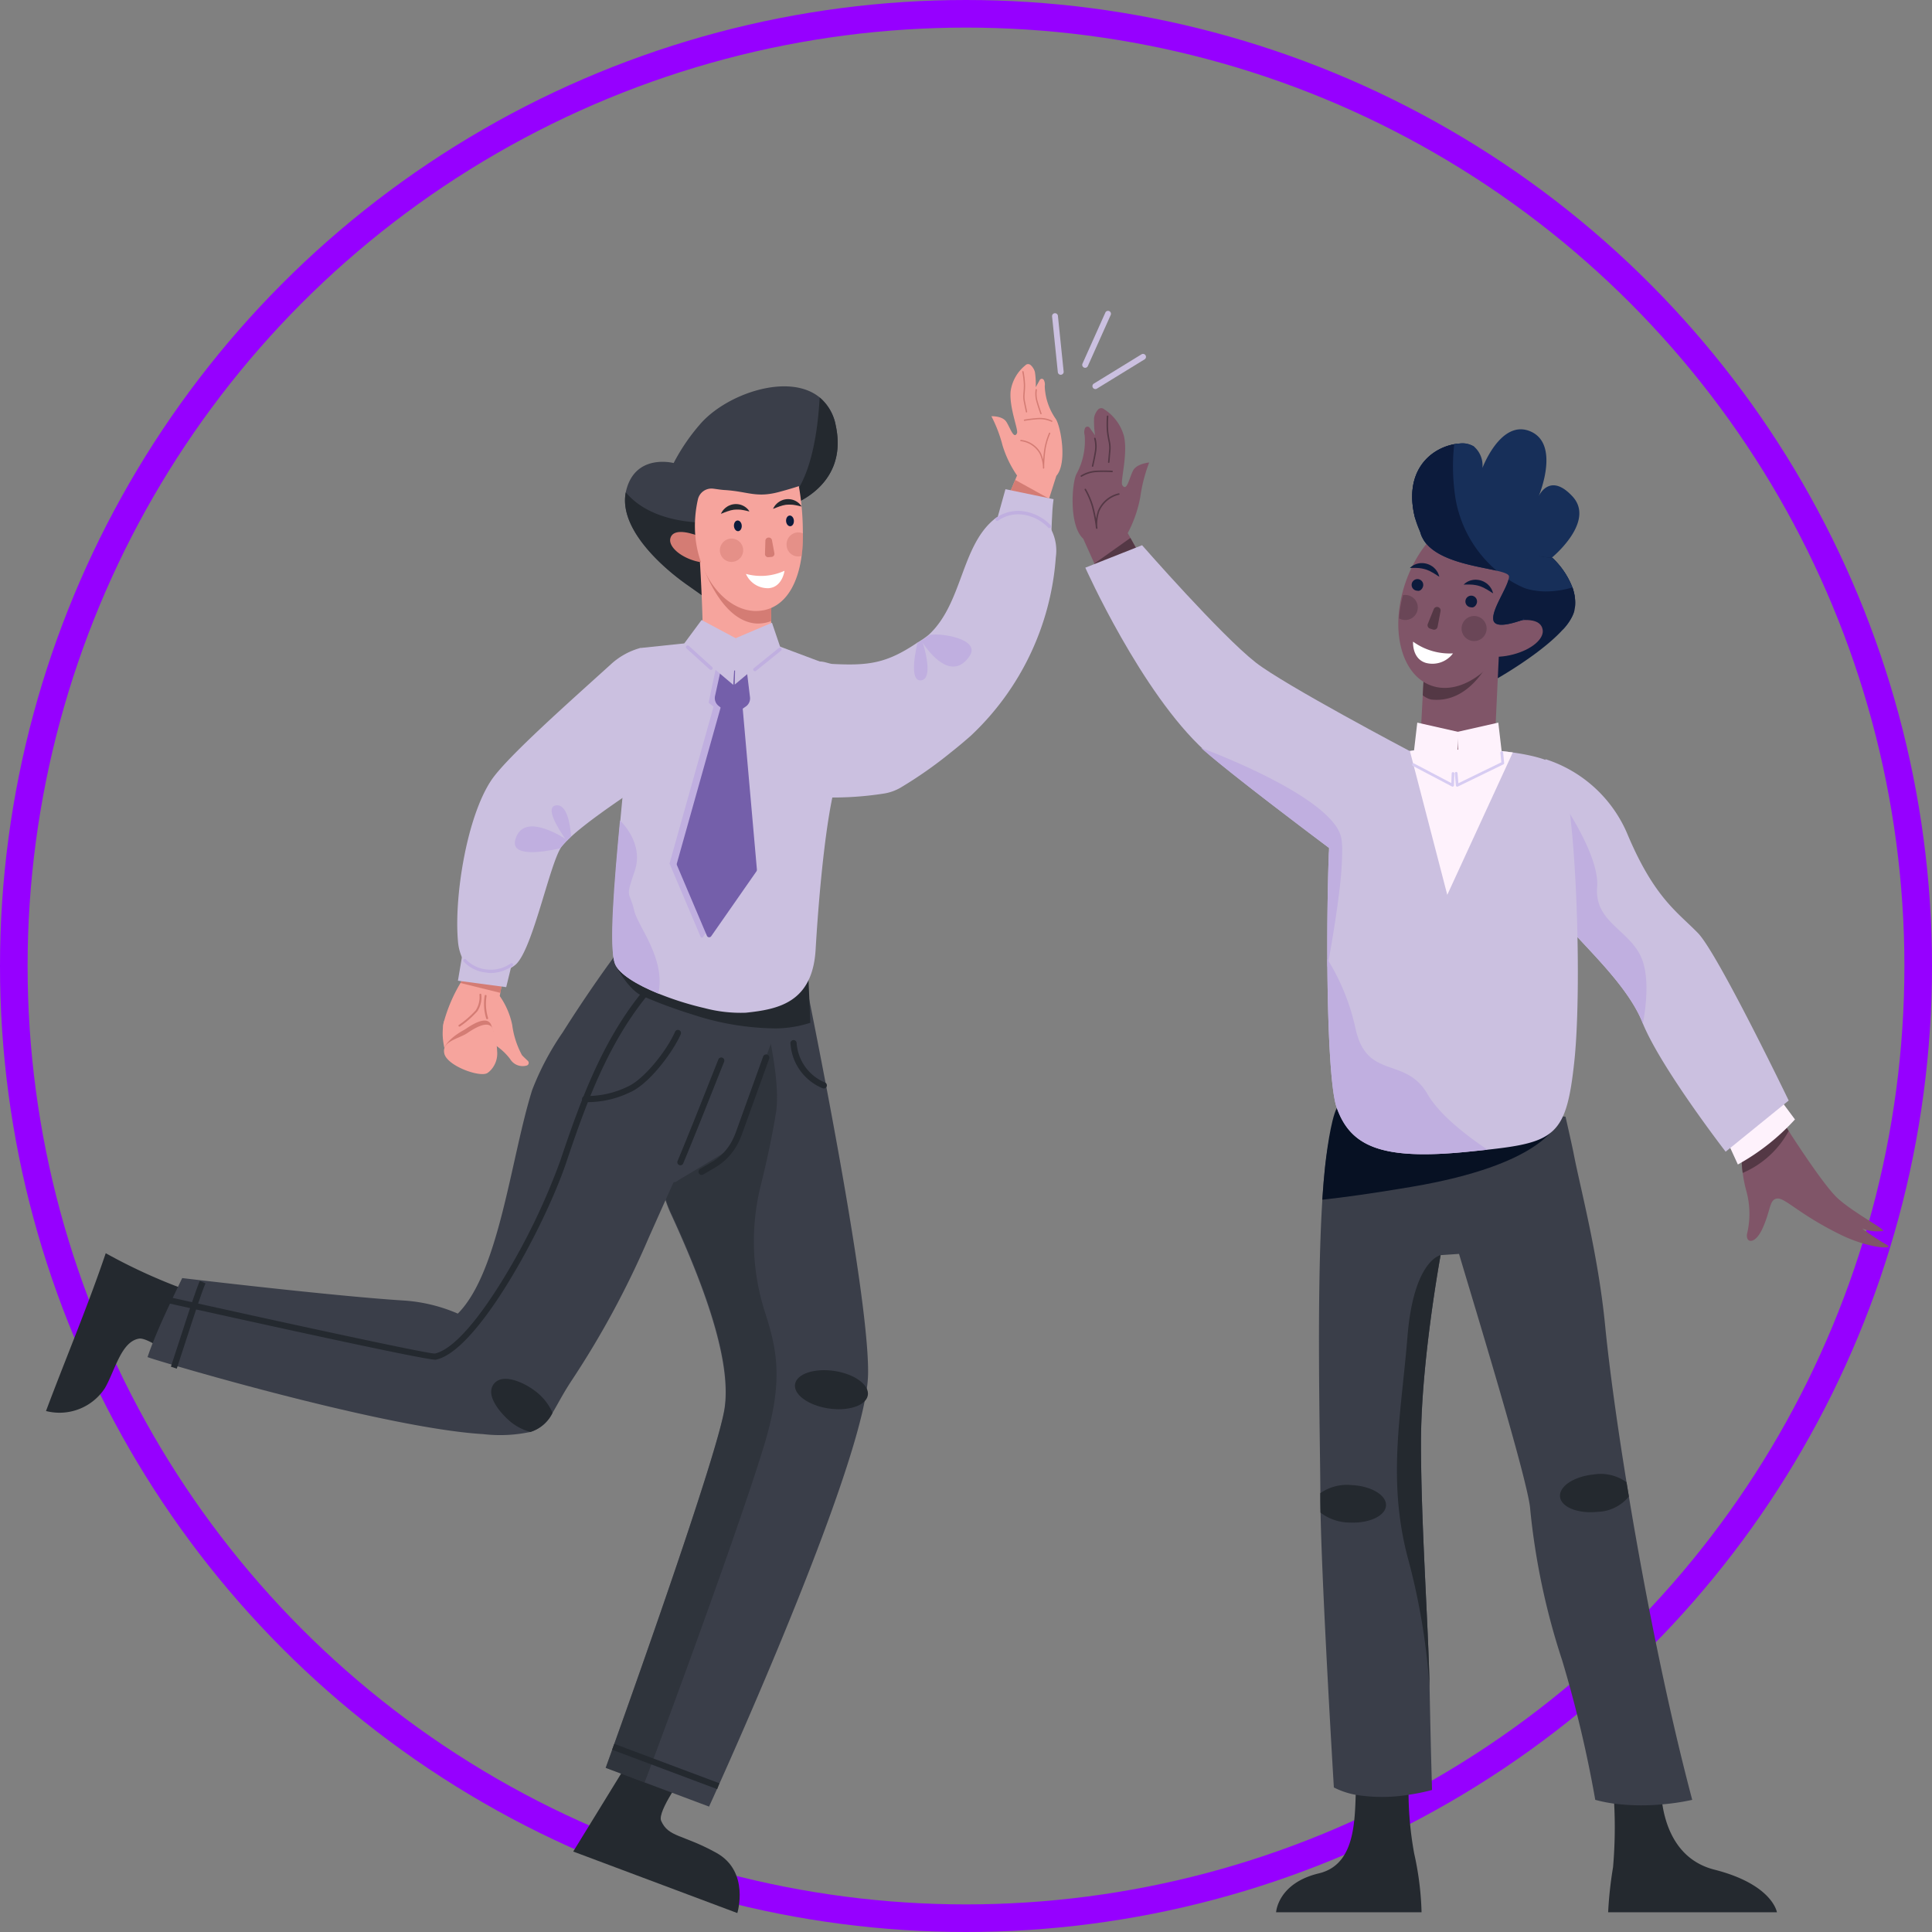 <svg xmlns="http://www.w3.org/2000/svg" width="210" height="210" viewBox="0 0 210 210">
  <rect x="0" y="0" width="210" height="210" fill="#808080" stroke="none"/>
  <g id="Groupe_2139" data-name="Groupe 2139" transform="translate(-1050 -1143)">
    <g id="Ellipse_6" data-name="Ellipse 6" transform="translate(1050 1143)" fill="none" stroke="#9600ff" stroke-width="3">
      <circle cx="105" cy="105" r="105" stroke="none"/>
      <circle cx="105" cy="105" r="103.5" fill="none"/>
    </g>
    <g id="Groupe_1152" data-name="Groupe 1152" transform="translate(-3703.817 729.169)">
      <g id="Groupe_1145" data-name="Groupe 1145" transform="translate(4758.817 453.408)">
        <g id="Groupe_1009" data-name="Groupe 1009" transform="translate(111.588 4.794)">
          <g id="Groupe_1008" data-name="Groupe 1008">
            <g id="Groupe_910" data-name="Groupe 910" transform="translate(36.91 2.297)">
              <g id="Groupe_909" data-name="Groupe 909">
                <path id="Tracé_373" data-name="Tracé 373" d="M5170.237,499.335a11.944,11.944,0,0,1-4.309,0,22.124,22.124,0,0,1-1.216,3.166c-.207.027-2.972,1.153-3.188,0-.2-1.049,1.334-3.2,1.649-4.394a12.612,12.612,0,0,1-1.288-.965c-2.183-.5-6.4-1.029-7.881-3.248q-.111-.24-.213-.468c-.066-.147-.129-.291-.188-.429l-.025-.059v0a11.447,11.447,0,0,1-.589-1.62c-1.175-4.831,1.494-7.3,4.069-7.876.071-.016.142-.031.213-.044.107-.021.215-.037.321-.051.087-.012.173-.02.26-.028a2.394,2.394,0,0,1,1.575.337,2.715,2.715,0,0,1,.91,2.328s2.017-5.4,5.26-3.962c3.107,1.381,1.033,6.6.857,7.032.134-.284,1.313-2.543,3.682.028,2.521,2.738-2.233,6.628-2.233,6.628s.019.016.053.048A8.564,8.564,0,0,1,5170.237,499.335Z" transform="translate(-5152.703 -481.782)" fill="#172f59"/>
              </g>
            </g>
            <g id="Groupe_912" data-name="Groupe 912" transform="translate(53.23 21.964)">
              <g id="Groupe_911" data-name="Groupe 911">
                <path id="Tracé_374" data-name="Tracé 374" d="M5195.993,536.108l1.318-2.16A5.077,5.077,0,0,1,5195.993,536.108Z" transform="translate(-5195.993 -533.948)" fill="#172f59"/>
              </g>
            </g>
            <g id="Groupe_914" data-name="Groupe 914" transform="translate(36.91 3.865)">
              <g id="Groupe_913" data-name="Groupe 913">
                <path id="Tracé_375" data-name="Tracé 375" d="M5170.391,503.741c-.01.085-.024.17-.04.257-.577,3.026-8.343,7.424-8.343,7.424s-3.987-7.415-6.675-12.74a38.442,38.442,0,0,1-2.345-4.77c-1.257-5.166,1.884-7.626,4.6-7.97-.02,2.287.265,6.553,2.422,9.194a9.424,9.424,0,0,0,5.246,2.788,21.293,21.293,0,0,0,2.695.43,8.842,8.842,0,0,1,2.167,3.2,5.294,5.294,0,0,1,.257,1.03A4.346,4.346,0,0,1,5170.391,503.741Z" transform="translate(-5152.703 -485.942)" fill="#0c1b3c"/>
              </g>
            </g>
            <g id="Groupe_916" data-name="Groupe 916" transform="translate(43.764 23.019)">
              <g id="Groupe_915" data-name="Groupe 915">
                <path id="Tracé_376" data-name="Tracé 376" d="M5170.911,539.759c.248.937,2.084,1.264,4.1.731s3.345-1.68,3.205-2.663c-.186-1.3-2.084-1.264-4.1-.731S5170.663,538.822,5170.911,539.759Z" transform="translate(-5170.883 -536.747)" fill="#805568"/>
              </g>
            </g>
            <g id="Groupe_918" data-name="Groupe 918" transform="translate(37.699 25.018)">
              <g id="Groupe_917" data-name="Groupe 917">
                <path id="Tracé_377" data-name="Tracé 377" d="M5163.515,542.051l-.159,3.423-.417,8.968-8.141.576.36-6.785.145-2.725Z" transform="translate(-5154.797 -542.051)" fill="#805568"/>
              </g>
            </g>
            <g id="Groupe_920" data-name="Groupe 920" transform="translate(38.06 25.019)">
              <g id="Groupe_919" data-name="Groupe 919">
                <path id="Tracé_378" data-name="Tracé 378" d="M5164.11,542.051s-2.2,7.222-7.433,6.647a2.218,2.218,0,0,1-.924-.464l.144-2.725Z" transform="translate(-5155.753 -542.051)" fill="#543845"/>
              </g>
            </g>
            <g id="Groupe_922" data-name="Groupe 922" transform="translate(32.943 9.54)">
              <g id="Groupe_921" data-name="Groupe 921">
                <ellipse id="Ellipse_9" data-name="Ellipse 9" cx="9.798" cy="6.415" rx="9.798" ry="6.415" transform="matrix(0.337, -0.941, 0.941, 0.337, 0, 18.449)" fill="#805568"/>
              </g>
            </g>
            <g id="Groupe_931" data-name="Groupe 931" transform="translate(22.12 75.984)">
              <g id="Groupe_924" data-name="Groupe 924" transform="translate(36.09 73.268)">
                <g id="Groupe_923" data-name="Groupe 923">
                  <path id="Tracé_379" data-name="Tracé 379" d="M5209.737,872.249a50.251,50.251,0,0,1,0,8.66,42.8,42.8,0,0,0-.534,4.9h18.346s-.467-3.021-6.8-4.632-5.8-9.6-5.8-9.6Z" transform="translate(-5209.203 -871.578)" fill="#24292f"/>
                </g>
              </g>
              <g id="Groupe_926" data-name="Groupe 926" transform="translate(0 71.278)">
                <g id="Groupe_925" data-name="Groupe 925">
                  <path id="Tracé_380" data-name="Tracé 380" d="M5127.883,868.289a37.437,37.437,0,0,0,.6,7.854,32.778,32.778,0,0,1,.8,6.377h-15.81s.168-3.155,4.653-4.229,3.818-6.981,4.085-10.54S5127.883,868.289,5127.883,868.289Z" transform="translate(-5113.474 -866.299)" fill="#24292f"/>
                </g>
              </g>
              <g id="Groupe_928" data-name="Groupe 928" transform="translate(4.654)">
                <g id="Groupe_927" data-name="Groupe 927">
                  <path id="Tracé_381" data-name="Tracé 381" d="M5166.394,752.518a24.914,24.914,0,0,1-3.253.49,23.85,23.85,0,0,1-5.241-.079,16.347,16.347,0,0,1-2.046-.411,132.338,132.338,0,0,0-3.6-15.171,76.5,76.5,0,0,1-3.468-16.38c-.133-2.82-6.271-22.823-7.739-27.792l-2,.135s-2.135,11.546-2.135,20.408.8,19.6.934,26.583.268,11.143.268,11.143a21.616,21.616,0,0,1-2.547.522,17.805,17.805,0,0,1-5.744.006h0a8.732,8.732,0,0,1-2.382-.8s-1.27-20.91-1.447-29.88c-.013-.673-.021-1.279-.021-1.8v-.311c-.016-5.548-.439-21.608.219-31.9.084-1.3.185-2.508.305-3.591.3-2.734.733-4.67,1.344-5.285,1.242-1.249,7.216-1.308,12.988-1.044,6.006.275,11.793.9,11.793.9s.756,3.333.865,3.913c.72,3.781,2.674,10.974,3.44,18.788.411,4.2,1.22,10.213,2.327,17.029q.126.768.255,1.551C5161.25,730.053,5163.663,742.228,5166.394,752.518Z" transform="translate(-5125.818 -677.237)" fill="#3a3e49"/>
                </g>
              </g>
              <g id="Groupe_930" data-name="Groupe 930" transform="translate(13.138 16.074)">
                <g id="Groupe_929" data-name="Groupe 929">
                  <path id="Tracé_382" data-name="Tracé 382" d="M5150.928,740.28c0,8.861.8,19.6.934,26.583a72.716,72.716,0,0,0-2.4-14.231c-2.2-8.456-.672-15.574,0-23.9s3.6-8.861,3.6-8.861S5150.928,731.419,5150.928,740.28Z" transform="translate(-5148.322 -719.873)" fill="#24292f"/>
                </g>
              </g>
            </g>
            <g id="Groupe_933" data-name="Groupe 933" transform="translate(27.141 75.261)">
              <g id="Groupe_932" data-name="Groupe 932">
                <path id="Tracé_383" data-name="Tracé 383" d="M5152.473,677.883c-.542.094-1.68,4.38-15.982,6.807-4.336.736-7.478,1.157-9.7,1.4.084-1.3.185-2.508.3-3.591.3-2.734.855-6.031,1.466-6.646,1.242-1.249,7.095.054,12.867.317C5147.282,677.036,5152.473,677.883,5152.473,677.883Z" transform="translate(-5126.793 -675.318)" fill="#071123"/>
              </g>
            </g>
            <g id="Groupe_942" data-name="Groupe 942" transform="translate(51.349 38.15)">
              <g id="Groupe_935" data-name="Groupe 935" transform="translate(21.375 39.387)">
                <g id="Groupe_934" data-name="Groupe 934">
                  <path id="Tracé_384" data-name="Tracé 384" d="M5258.459,693.654c-4.5-2.2-6.029-4.019-6.891-3.932s-.68,1.171-1.568,3.177c-.82,1.863-1.87,1.688-1.72.683a9.4,9.4,0,0,0-.107-4.807,14.129,14.129,0,0,1-.358-1.837,13.192,13.192,0,0,1-.075-2.8c3.3-3.4,4.449-2.728,4.449-2.728s.238.377.622.972c1.236,1.916,4,6.1,5.313,7.3,1.72,1.58,5.262,3.418,4.94,3.561a4.5,4.5,0,0,1-2.264-.26,26.908,26.908,0,0,0,2.726,1.8C5264.309,695.251,5261.564,695.176,5258.459,693.654Z" transform="translate(-5247.7 -681.354)" fill="#805568"/>
                </g>
              </g>
              <g id="Groupe_937" data-name="Groupe 937" transform="translate(21.375 39.387)">
                <g id="Groupe_936" data-name="Groupe 936">
                  <path id="Tracé_385" data-name="Tracé 385" d="M5252.811,682.38a10.3,10.3,0,0,1-5,4.559,13.192,13.192,0,0,1-.075-2.8c3.3-3.4,4.449-2.728,4.449-2.728S5252.427,681.785,5252.811,682.38Z" transform="translate(-5247.7 -681.354)" fill="#543845"/>
                </g>
              </g>
              <g id="Groupe_939" data-name="Groupe 939" transform="translate(19.633 36.413)">
                <g id="Groupe_938" data-name="Groupe 938">
                  <path id="Tracé_386" data-name="Tracé 386" d="M5243.081,678.208l1.328,2.9a24.228,24.228,0,0,0,6.206-4.9l-2.033-2.737Z" transform="translate(-5243.081 -673.466)" fill="#fef2fc"/>
                </g>
              </g>
              <g id="Groupe_941" data-name="Groupe 941">
                <g id="Groupe_940" data-name="Groupe 940">
                  <path id="Tracé_387" data-name="Tracé 387" d="M5217.49,613.984l-6.853,5.563s-6.989-9.046-9-13.936l-.045-.112c-1.932-4.829-8.054-9.693-9.514-12.3-.012-.02-.021-.038-.032-.056-1.4-2.593-.99-16.262-.99-16.262a14.457,14.457,0,0,1,8.987,8.338c2.917,6.843,5.439,8.335,7.6,10.579S5217.49,613.984,5217.49,613.984Z" transform="translate(-5191.004 -576.882)" fill="#cbc0e0"/>
                </g>
              </g>
            </g>
            <g id="Groupe_944" data-name="Groupe 944" transform="translate(52.183 41.609)">
              <g id="Groupe_943" data-name="Groupe 943">
                <path id="Tracé_388" data-name="Tracé 388" d="M5203.019,611.328c-.016-.038-.03-.075-.045-.112-1.932-4.829-8.054-9.693-9.514-12.3a90.406,90.406,0,0,1-.015-12.859s4.905,6.667,4.6,10.44,3.4,4.617,4.754,7.553C5203.794,606.2,5203.338,609.63,5203.019,611.328Z" transform="translate(-5193.214 -586.058)" fill="#c0afe0"/>
              </g>
            </g>
            <g id="Groupe_960" data-name="Groupe 960">
              <g id="Groupe_951" data-name="Groupe 951">
                <g id="Groupe_946" data-name="Groupe 946">
                  <g id="Groupe_945" data-name="Groupe 945">
                    <path id="Tracé_389" data-name="Tracé 389" d="M5055.954,489.871l1.213,2.7.2.444,2.666,5.941,4.822-2.435-2.8-5-.973-1.737-.291-.519a13.532,13.532,0,0,0,1.366-3.915,17.059,17.059,0,0,1,.966-3.754s-1.364.1-1.766.9-.665,2.311-1.153,1.56c-.249-.383.625-3.292.187-5.3a5.028,5.028,0,0,0-2.159-2.947.465.465,0,0,0-.676.042,1.745,1.745,0,0,0-.422.907,10.076,10.076,0,0,0,.108,1.883l-.591-.829a.29.29,0,0,0-.505.06,1.152,1.152,0,0,0-.034.752,7.513,7.513,0,0,1-.893,4.217C5054.709,483.85,5054.39,488.459,5055.954,489.871Z" transform="translate(-5054.801 -475.69)" fill="#805568"/>
                  </g>
                </g>
                <g id="Groupe_948" data-name="Groupe 948" transform="translate(2.366 14.101)">
                  <g id="Groupe_947" data-name="Groupe 947">
                    <path id="Tracé_390" data-name="Tracé 390" d="M5061.077,515.877l3.916-2.785.973,1.737-4.69,1.491Z" transform="translate(-5061.077 -513.092)" fill="#543845"/>
                  </g>
                </g>
                <g id="Groupe_950" data-name="Groupe 950" transform="translate(1.381 14.892)">
                  <g id="Groupe_949" data-name="Groupe 949">
                    <path id="Tracé_391" data-name="Tracé 391" d="M5058.465,517.632s6.084,13.621,13,19.907c2.6,2.363,11.466,9.039,13.948,10.9l.022.017.629.471.672-1.425,5.692-8.679,1.314-1.251s-13.609-7.174-16.753-9.632c-3.8-2.973-12.355-12.749-12.355-12.749l-.679.268-4.488,1.775Z" transform="translate(-5058.465 -515.191)" fill="#cbc0e0"/>
                  </g>
                </g>
              </g>
              <g id="Groupe_953" data-name="Groupe 953" transform="translate(0.866 6.767)">
                <g id="Groupe_952" data-name="Groupe 952">
                  <path id="Tracé_392" data-name="Tracé 392" d="M5057.179,494.328a.081.081,0,0,1-.045-.147,3.552,3.552,0,0,1,1.713-.526c.969-.04,1.673.008,1.68.009a.08.08,0,0,1,.075.086.079.079,0,0,1-.086.075,16.4,16.4,0,0,0-1.662-.008,3.437,3.437,0,0,0-1.629.5A.085.085,0,0,1,5057.179,494.328Z" transform="translate(-5057.098 -493.639)" fill="#543845"/>
                </g>
              </g>
              <g id="Groupe_955" data-name="Groupe 955" transform="translate(2.093 3.194)">
                <g id="Groupe_954" data-name="Groupe 954">
                  <path id="Tracé_393" data-name="Tracé 393" d="M5060.436,487.336a.094.094,0,0,1-.024,0c-.058-.015-.063-.058-.055-.105h0a.448.448,0,0,1,.009-.044c.116-.5.222-1.025.312-1.571a3.329,3.329,0,0,0-.077-1.346.081.081,0,0,1,.154-.046,3.424,3.424,0,0,1,.081,1.419c-.091.55-.2,1.082-.314,1.582h0a.066.066,0,0,1,0,.024C5060.511,487.273,5060.493,487.336,5060.436,487.336Z" transform="translate(-5060.354 -484.163)" fill="#543845"/>
                </g>
              </g>
              <g id="Groupe_957" data-name="Groupe 957" transform="translate(3.688 0.792)">
                <g id="Groupe_956" data-name="Groupe 956">
                  <path id="Tracé_394" data-name="Tracé 394" d="M5064.823,482.943h-.007a.08.08,0,0,1-.073-.087l.115-1.283a3.1,3.1,0,0,0-.053-.91c-.06-.29-.141-.715-.186-1.091a10.6,10.6,0,0,1,0-1.707.081.081,0,0,1,.086-.074.08.08,0,0,1,.074.087,10.688,10.688,0,0,0,0,1.675c.044.371.124.791.183,1.078a3.255,3.255,0,0,1,.056.958l-.115,1.283A.081.081,0,0,1,5064.823,482.943Z" transform="translate(-5064.583 -477.789)" fill="#543845"/>
                </g>
              </g>
              <g id="Groupe_959" data-name="Groupe 959" transform="translate(1.301 8.751)">
                <g id="Groupe_958" data-name="Groupe 958">
                  <path id="Tracé_395" data-name="Tracé 395" d="M5059.568,503.263a.079.079,0,0,1-.078-.062,1.357,1.357,0,0,1-.029-.221,17.028,17.028,0,0,0-.416-2.118,8.321,8.321,0,0,0-.781-1.839.08.08,0,0,1,.026-.11.081.081,0,0,1,.111.027,8.5,8.5,0,0,1,.8,1.879c.125.442.224.932.3,1.349a5.691,5.691,0,0,1,.2-.861,3.216,3.216,0,0,1,2.266-1.907.081.081,0,0,1,.036.157,3.112,3.112,0,0,0-2.148,1.8,4.474,4.474,0,0,0-.224,1.621c.017.123.025.2.025.2a.081.081,0,0,1-.066.089Z" transform="translate(-5058.252 -498.902)" fill="#543845"/>
                </g>
              </g>
            </g>
            <g id="Groupe_962" data-name="Groupe 962" transform="translate(27.683 37.122)">
              <g id="Groupe_961" data-name="Groupe 961">
                <path id="Tracé_396" data-name="Tracé 396" d="M5128.232,596.9c0,.306,0,.612.006.917.058,6.941.363,13.365,1,15.2,1.513,4.323,4.963,5.769,14.291,4.831.755-.076,1.456-.147,2.109-.219,7.429-.809,8.6-1.653,9.449-9.665.918-8.718.084-30.352-1.717-31.937-.952-.839-3.138-1.315-4.981-1.576-1.643-.234-3.015-.3-3.015-.3h-7.144s-.627.068-1.554.207c-.382.058-.815.127-1.276.21-2.411.427-5.583,1.191-6.235,2.321a19.909,19.909,0,0,0-.6,4.82c-.057.943-.106,1.99-.15,3.113h0q-.012.3-.022.615h0C5128.273,588.875,5128.213,592.944,5128.232,596.9Z" transform="translate(-5128.229 -574.155)" fill="#cbc0e0"/>
              </g>
            </g>
            <g id="Groupe_964" data-name="Groupe 964" transform="translate(37.688 9.232)">
              <g id="Groupe_963" data-name="Groupe 963">
                <path id="Tracé_397" data-name="Tracé 397" d="M5167.782,508.112a15.716,15.716,0,0,1-.567,2.687,22.124,22.124,0,0,1-1.216,3.166c-.207.027-2.972,1.153-3.188,0-.2-1.049,1.334-3.2,1.649-4.394a1.568,1.568,0,0,0,.055-.32c.014-.271-.52-.456-1.343-.645-2.183-.5-6.4-1.029-7.881-3.248a3.066,3.066,0,0,1-.427-.956v0c-.563-2.222,1.411-3.588,3.771-4.049a7.678,7.678,0,0,1,5.419.736C5166.864,503.032,5168.106,505.193,5167.782,508.112Z" transform="translate(-5154.767 -500.177)" fill="#172f59"/>
              </g>
            </g>
            <g id="Groupe_966" data-name="Groupe 966" transform="translate(36.664 37.092)">
              <g id="Groupe_965" data-name="Groupe 965">
                <path id="Tracé_398" data-name="Tracé 398" d="M5163.233,574.4l-7.121,15.48-4.062-15.627c1.58-.281,1.024-.151,1.024-.151h7.143S5161.591,574.17,5163.233,574.4Z" transform="translate(-5152.051 -574.076)" fill="#fef2fc"/>
              </g>
            </g>
            <g id="Groupe_968" data-name="Groupe 968" transform="translate(36.973 34.176)">
              <g id="Groupe_967" data-name="Groupe 967">
                <path id="Tracé_399" data-name="Tracé 399" d="M5153.362,566.341l4.467,1.009-.288,5.511-4.67-2.307Z" transform="translate(-5152.871 -566.341)" fill="#fef2fc"/>
              </g>
            </g>
            <g id="Groupe_970" data-name="Groupe 970" transform="translate(41.805 34.176)">
              <g id="Groupe_969" data-name="Groupe 969">
                <path id="Tracé_400" data-name="Tracé 400" d="M5170.153,566.341l-4.467,1.009.289,5.511,4.67-2.307Z" transform="translate(-5165.687 -566.341)" fill="#fef2fc"/>
              </g>
            </g>
            <g id="Groupe_972" data-name="Groupe 972" transform="translate(26.923 117.04)">
              <g id="Groupe_971" data-name="Groupe 971">
                <path id="Tracé_401" data-name="Tracé 401" d="M5133.356,788.36c-.052,1.125-1.815,1.958-3.938,1.859a5.285,5.285,0,0,1-3.185-1.081c-.013-.673-.02-1.279-.02-1.8q0-.15,0-.312a5.081,5.081,0,0,1,3.394-.88C5131.729,786.241,5133.408,787.234,5133.356,788.36Z" transform="translate(-5126.213 -786.135)" fill="#24292f"/>
              </g>
            </g>
            <g id="Groupe_974" data-name="Groupe 974" transform="translate(52.972 115.866)">
              <g id="Groupe_973" data-name="Groupe 973">
                <path id="Tracé_402" data-name="Tracé 402" d="M5202.8,785.448a4.567,4.567,0,0,1-3.45,1.671c-2.114.212-3.919-.524-4.032-1.646s1.511-2.2,3.625-2.414a4.8,4.8,0,0,1,3.6.838Q5202.667,784.665,5202.8,785.448Z" transform="translate(-5195.309 -783.023)" fill="#24292f"/>
              </g>
            </g>
            <g id="Groupe_976" data-name="Groupe 976" transform="translate(48.521 15.847)">
              <g id="Groupe_975" data-name="Groupe 975">
                <path id="Tracé_403" data-name="Tracé 403" d="M5189.566,522.39a24.411,24.411,0,0,1-3.107,1.474l-2.36.922-.6.234.945-7.3a21.308,21.308,0,0,0,2.694.43,8.829,8.829,0,0,1,2.168,3.2A5.26,5.26,0,0,1,5189.566,522.39Z" transform="translate(-5183.501 -517.725)" fill="#172f59"/>
              </g>
            </g>
            <g id="Groupe_978" data-name="Groupe 978" transform="translate(37.565 3.826)">
              <g id="Groupe_977" data-name="Groupe 977">
                <path id="Tracé_404" data-name="Tracé 404" d="M5160.509,486.187l-.252,4.719-2.655,4.065-2.726.985-.039.014a3.586,3.586,0,0,1-.15-.443,8.505,8.505,0,0,1,1.136-6.625,15.93,15.93,0,0,1,2.318-2.93,5.3,5.3,0,0,1,.534-.094c.087-.012.173-.02.26-.028A2.393,2.393,0,0,1,5160.509,486.187Z" transform="translate(-5154.441 -485.838)" fill="#172f59"/>
              </g>
            </g>
            <g id="Groupe_980" data-name="Groupe 980" transform="translate(36.91 3.916)">
              <g id="Groupe_979" data-name="Groupe 979">
                <path id="Tracé_405" data-name="Tracé 405" d="M5161.887,499.82c-2.183-.5-6.4-1.029-7.881-3.248a3.066,3.066,0,0,1-.427-.956h0a11.449,11.449,0,0,1-.589-1.62c-1.175-4.831,1.494-7.3,4.069-7.876.071-.016.142-.031.213-.044a21.847,21.847,0,0,0,.016,4.976c.018.173.038.345.062.514A13.18,13.18,0,0,0,5161.887,499.82Z" transform="translate(-5152.703 -486.076)" fill="#0c1b3c"/>
              </g>
            </g>
            <g id="Groupe_982" data-name="Groupe 982" transform="translate(45.715 18.625)">
              <g id="Groupe_981" data-name="Groupe 981">
                <path id="Tracé_406" data-name="Tracé 406" d="M5184.929,526.979a5.293,5.293,0,0,0-.257-1.03,10.236,10.236,0,0,1-2.988.433,8.034,8.034,0,0,1-1.988-.284c-.121-.042-.241-.086-.358-.136a10.48,10.48,0,0,1-1.612-.871c-.315,1.193-1.847,3.345-1.649,4.394.216,1.152,2.981.027,3.188,0,0,0,.023-.047.065-.135l.134.025a6.319,6.319,0,0,0,1.017.11,42.6,42.6,0,0,0,4.462-1.355A4.346,4.346,0,0,0,5184.929,526.979Z" transform="translate(-5176.058 -525.092)" fill="#0c1b3c"/>
              </g>
            </g>
            <g id="Groupe_999" data-name="Groupe 999" transform="translate(35.491 16.835)">
              <g id="Groupe_984" data-name="Groupe 984" transform="translate(1.513 8.538)">
                <g id="Groupe_983" data-name="Groupe 983">
                  <path id="Tracé_407" data-name="Tracé 407" d="M5152.958,542.992a6.794,6.794,0,0,0,4.338,1.277,2.785,2.785,0,0,1-2.936,1.036C5152.814,544.849,5152.958,542.992,5152.958,542.992Z" transform="translate(-5152.955 -542.992)" fill="#fff"/>
                </g>
              </g>
              <g id="Groupe_986" data-name="Groupe 986" transform="translate(3.089 4.77)">
                <g id="Groupe_985" data-name="Groupe 985">
                  <path id="Tracé_408" data-name="Tracé 408" d="M5157.736,535.449l-.324-.1a.386.386,0,0,1-.249-.516l.646-1.6a.387.387,0,0,1,.468-.226h0a.387.387,0,0,1,.271.443l-.322,1.693A.387.387,0,0,1,5157.736,535.449Z" transform="translate(-5157.134 -532.997)" fill="#543845"/>
                </g>
              </g>
              <g id="Groupe_988" data-name="Groupe 988" transform="translate(7.534 3.626)">
                <g id="Groupe_987" data-name="Groupe 987">
                  <path id="Tracé_409" data-name="Tracé 409" d="M5169.833,530.688c-.095.322-.368.524-.609.453a.632.632,0,1,1,.609-.453Z" transform="translate(-5168.924 -529.963)" fill="#0c1b3c"/>
                </g>
              </g>
              <g id="Groupe_990" data-name="Groupe 990" transform="translate(7.02 1.807)">
                <g id="Groupe_989" data-name="Groupe 989">
                  <path id="Tracé_410" data-name="Tracé 410" d="M5167.56,525.682a.751.751,0,0,1,.12-.123,1.575,1.575,0,0,1,.377-.243,1.74,1.74,0,0,1,.284-.106,2.062,2.062,0,0,1,.337-.063,2.031,2.031,0,0,1,.751.077,2.277,2.277,0,0,1,.358.147,3.177,3.177,0,0,1,.31.2c.089.078.169.161.244.238a1.9,1.9,0,0,1,.177.244,1.1,1.1,0,0,1,.12.221c.031.068.052.131.07.181a1.382,1.382,0,0,1,.047.161s-.058-.029-.147-.085c-.044-.028-.1-.06-.154-.1a2.119,2.119,0,0,0-.2-.121c-.073-.041-.141-.1-.223-.137s-.163-.088-.247-.135-.176-.08-.265-.119-.181-.076-.277-.1a2.317,2.317,0,0,0-.285-.073c-.094-.025-.19-.033-.285-.049s-.188-.021-.278-.025-.178-.01-.26-.009c-.165,0-.308,0-.412,0Z" transform="translate(-5167.56 -525.139)" fill="#0c1b3c"/>
                </g>
              </g>
              <g id="Groupe_992" data-name="Groupe 992" transform="translate(1.687 1.819)">
                <g id="Groupe_991" data-name="Groupe 991">
                  <path id="Tracé_411" data-name="Tracé 411" d="M5154.324,525.9c-.095.321-.368.524-.609.453a.631.631,0,1,1,.609-.453Z" transform="translate(-5153.415 -525.17)" fill="#0c1b3c"/>
                </g>
              </g>
              <g id="Groupe_994" data-name="Groupe 994" transform="translate(1.172)">
                <g id="Groupe_993" data-name="Groupe 993">
                  <path id="Tracé_412" data-name="Tracé 412" d="M5152.051,520.888a.756.756,0,0,1,.12-.122,1.581,1.581,0,0,1,.377-.243,1.829,1.829,0,0,1,.284-.106,2.068,2.068,0,0,1,.337-.063,2.052,2.052,0,0,1,.751.077,2.277,2.277,0,0,1,.358.147,3.2,3.2,0,0,1,.31.2c.09.078.169.161.244.238a1.938,1.938,0,0,1,.177.244,1.138,1.138,0,0,1,.12.221c.03.068.052.131.069.181a1.47,1.47,0,0,1,.048.161s-.059-.029-.147-.085c-.044-.028-.1-.06-.154-.1a2.131,2.131,0,0,0-.2-.121c-.072-.041-.141-.1-.223-.137s-.163-.088-.247-.135-.175-.08-.265-.119-.181-.076-.277-.1a2.309,2.309,0,0,0-.284-.073c-.095-.025-.19-.032-.285-.049s-.188-.021-.278-.025-.178-.01-.26-.009c-.165,0-.308,0-.411,0Z" transform="translate(-5152.051 -520.346)" fill="#0c1b3c"/>
                </g>
              </g>
              <g id="Groupe_996" data-name="Groupe 996" transform="translate(6.788 5.751)" opacity="0.5">
                <g id="Groupe_995" data-name="Groupe 995">
                  <path id="Tracé_413" data-name="Tracé 413" d="M5169.614,537.348a1.362,1.362,0,1,1-.922-1.692A1.362,1.362,0,0,1,5169.614,537.348Z" transform="translate(-5166.945 -535.6)" fill="#543845"/>
                </g>
              </g>
              <g id="Groupe_998" data-name="Groupe 998" transform="translate(0 3.463)" opacity="0.5">
                <g id="Groupe_997" data-name="Groupe 997">
                  <path id="Tracé_414" data-name="Tracé 414" d="M5148.941,532.082a1.4,1.4,0,0,0,.282.118,1.362,1.362,0,1,0,.138-2.646A12.91,12.91,0,0,0,5148.941,532.082Z" transform="translate(-5148.941 -529.531)" fill="#543845"/>
                </g>
              </g>
            </g>
            <g id="Groupe_1001" data-name="Groupe 1001" transform="translate(27.687 59.871)">
              <g id="Groupe_1000" data-name="Groupe 1000">
                <path id="Tracé_415" data-name="Tracé 415" d="M5145.648,655.222c-.654.073-1.354.144-2.108.219-9.328.937-12.778-.509-14.291-4.831-.669-1.911-.972-8.827-1.01-16.113a23.806,23.806,0,0,1,3.083,7.641c1.267,5.554,5.411,2.886,7.811,7.05C5140.38,651.354,5143.215,653.582,5145.648,655.222Z" transform="translate(-5128.239 -634.497)" fill="#c0afe0"/>
              </g>
            </g>
            <g id="Groupe_1003" data-name="Groupe 1003" transform="translate(13.96 36.921)">
              <g id="Groupe_1002" data-name="Groupe 1002">
                <path id="Tracé_416" data-name="Tracé 416" d="M5105.779,584.524l.022.017q-.041.282-.083.569h0c-.122,3.433-.182,7.5-.162,11.463l.006.917c.48-2.626.984-5.656,1.3-8.313a36.753,36.753,0,0,0,.311-4.515,9.776,9.776,0,0,0-.068-1.075,3.417,3.417,0,0,0-.628-1.481c-.078-.113-.163-.226-.253-.339s-.212-.256-.33-.384c-3.388-3.693-12.694-7.249-13.926-7.709l-.135-.05c2.517,2.284,10.884,8.6,13.681,10.7l.209.157.021.016Z" transform="translate(-5091.83 -573.623)" fill="#c0afe0"/>
              </g>
            </g>
            <g id="Groupe_1005" data-name="Groupe 1005" transform="translate(41.547 37.287)">
              <g id="Groupe_1004" data-name="Groupe 1004">
                <path id="Tracé_417" data-name="Tracé 417" d="M5165.262,578.442a.149.149,0,0,1-.148-.136L5165,577a.149.149,0,0,1,.136-.161.151.151,0,0,1,.161.136l.091,1.093,4.669-2.272-.1-1.036a.149.149,0,0,1,.134-.163.151.151,0,0,1,.162.134l.111,1.139a.149.149,0,0,1-.083.149l-4.958,2.412A.153.153,0,0,1,5165.262,578.442Z" transform="translate(-5165.004 -574.593)" fill="#d7ccf2"/>
              </g>
            </g>
            <g id="Groupe_1007" data-name="Groupe 1007" transform="translate(36.899 38.6)">
              <g id="Groupe_1006" data-name="Groupe 1006">
                <path id="Tracé_418" data-name="Tracé 418" d="M5157.078,580.612a.149.149,0,0,1-.069-.017l-4.254-2.238a.149.149,0,1,1,.139-.264l4.044,2.127.037-1.044a.151.151,0,0,1,.154-.144.149.149,0,0,1,.144.154l-.044,1.281a.149.149,0,0,1-.074.124A.152.152,0,0,1,5157.078,580.612Z" transform="translate(-5152.674 -578.077)" fill="#d7ccf2"/>
              </g>
            </g>
          </g>
        </g>
        <g id="Groupe_1023" data-name="Groupe 1023" transform="translate(102.733)">
          <g id="Groupe_1014" data-name="Groupe 1014">
            <g id="Groupe_1011" data-name="Groupe 1011">
              <g id="Groupe_1010" data-name="Groupe 1010">
                <path id="Tracé_419" data-name="Tracé 419" d="M5038.4,475.121l-.788,2.474-.129.406-1.73,5.433-4.437-1.64,1.938-4.625.674-1.608.2-.48a11.859,11.859,0,0,1-1.577-3.271,14.9,14.9,0,0,0-1.212-3.17s1.2-.052,1.625.606.808,1.945,1.158,1.243c.179-.359-.87-2.8-.688-4.592a4.4,4.4,0,0,1,1.586-2.778.407.407,0,0,1,.592-.031,1.53,1.53,0,0,1,.458.747,8.808,8.808,0,0,1,.092,1.649l.433-.78a.253.253,0,0,1,.445,0,1.009,1.009,0,0,1,.1.651,6.579,6.579,0,0,0,1.2,3.58C5038.882,469.76,5039.617,473.738,5038.4,475.121Z" transform="translate(-5031.313 -462.975)" fill="#f6a49d"/>
              </g>
            </g>
            <g id="Groupe_1013" data-name="Groupe 1013" transform="translate(1.938 12.585)">
              <g id="Groupe_1012" data-name="Groupe 1012">
                <path id="Tracé_420" data-name="Tracé 420" d="M5040.812,498.392l-3.684-2.034-.674,1.608,4.229.832Z" transform="translate(-5036.455 -496.358)" fill="#d47c74"/>
              </g>
            </g>
          </g>
          <g id="Groupe_1016" data-name="Groupe 1016" transform="translate(3.559 5.847)">
            <g id="Groupe_1015" data-name="Groupe 1015">
              <path id="Tracé_421" data-name="Tracé 421" d="M5043.783,478.911a.071.071,0,0,1-.033-.008,3.021,3.021,0,0,0-1.467-.272,14.541,14.541,0,0,0-1.445.172.071.071,0,1,1-.025-.139c.006,0,.612-.113,1.46-.174a3.1,3.1,0,0,1,1.542.288.07.07,0,0,1,.03.1A.071.071,0,0,1,5043.783,478.911Z" transform="translate(-5040.754 -478.483)" fill="#d47c74"/>
            </g>
          </g>
          <g id="Groupe_1018" data-name="Groupe 1018" transform="translate(4.797 2.712)">
            <g id="Groupe_1017" data-name="Groupe 1017">
              <path id="Tracé_422" data-name="Tracé 422" d="M5044.651,472.907c-.044,0-.064-.049-.074-.072a.051.051,0,0,1-.005-.02h0c-.151-.423-.3-.876-.43-1.345a3.018,3.018,0,0,1-.07-1.243.071.071,0,0,1,.139.026,2.915,2.915,0,0,0,.066,1.178c.133.467.277.917.428,1.336,0,.012.009.025.012.037h0c.011.04.011.078-.038.1A.079.079,0,0,1,5044.651,472.907Z" transform="translate(-5044.037 -470.169)" fill="#d47c74"/>
            </g>
          </g>
          <g id="Groupe_1020" data-name="Groupe 1020" transform="translate(3.386 0.759)">
            <g id="Groupe_1019" data-name="Groupe 1019">
              <path id="Tracé_423" data-name="Tracé 423" d="M5040.751,469.487a.07.07,0,0,1-.069-.057l-.228-1.105a2.856,2.856,0,0,1-.047-.838c.023-.256.051-.63.053-.956a9.421,9.421,0,0,0-.166-1.457.07.07,0,1,1,.138-.027,9.231,9.231,0,0,1,.169,1.485c0,.332-.029.71-.053.968a2.712,2.712,0,0,0,.044.8l.227,1.105a.07.07,0,0,1-.055.083Z" transform="translate(-5040.293 -464.989)" fill="#d47c74"/>
            </g>
          </g>
          <g id="Groupe_1022" data-name="Groupe 1022" transform="translate(3.162 7.444)">
            <g id="Groupe_1021" data-name="Groupe 1021">
              <path id="Tracé_424" data-name="Tracé 424" d="M5042.232,486.64h0a.071.071,0,0,1-.066-.07s0-.065,0-.17a3.914,3.914,0,0,0-.355-1.393,2.721,2.721,0,0,0-2.047-1.35.071.071,0,0,1-.062-.078.073.073,0,0,1,.078-.063,2.819,2.819,0,0,1,2.161,1.435,5.035,5.035,0,0,1,.255.729c.022-.37.06-.806.125-1.2a7.4,7.4,0,0,1,.509-1.714.071.071,0,0,1,.093-.034.07.07,0,0,1,.034.094,7.314,7.314,0,0,0-.5,1.678,14.824,14.824,0,0,0-.152,1.884,1.371,1.371,0,0,1,0,.195A.07.07,0,0,1,5042.232,486.64Z" transform="translate(-5039.699 -482.721)" fill="#d47c74"/>
            </g>
          </g>
        </g>
        <g id="Groupe_1054" data-name="Groupe 1054" transform="translate(62.932 2.417)">
          <g id="Groupe_1025" data-name="Groupe 1025">
            <g id="Groupe_1024" data-name="Groupe 1024">
              <path id="Tracé_425" data-name="Tracé 425" d="M4943.308,482.486l-8.051,10.423-2.8-1.98c-2.743-1.937-7.393-6.1-6.625-10.023.017-.088.037-.176.06-.264,1.036-4,5.143-2.918,5.143-2.918a21.409,21.409,0,0,1,2.846-4.187c2.812-3.306,9.655-5.7,13.024-2.947a5.2,5.2,0,0,1,1.748,3.043C4950.143,480.56,4943.308,482.486,4943.308,482.486Z" transform="translate(-4925.744 -469.387)" fill="#3a3e49"/>
            </g>
          </g>
          <g id="Groupe_1027" data-name="Groupe 1027" transform="translate(0 1.204)">
            <g id="Groupe_1026" data-name="Groupe 1026">
              <path id="Tracé_426" data-name="Tracé 426" d="M4943.308,484.476l-8.051,10.423-2.8-1.98c-2.743-1.937-7.393-6.1-6.625-10.023,3.436,4.131,11.408,3.933,16.324,1.89,3.61-1.5,4.531-8.1,4.749-12.2a5.2,5.2,0,0,1,1.748,3.043C4950.143,482.551,4943.308,484.476,4943.308,484.476Z" transform="translate(-4925.744 -472.581)" fill="#24292f"/>
            </g>
          </g>
          <g id="Groupe_1029" data-name="Groupe 1029" transform="translate(6.032 18.888)">
            <g id="Groupe_1028" data-name="Groupe 1028">
              <path id="Tracé_427" data-name="Tracé 427" d="M4955.068,531.485a4.054,4.054,0,0,1-1.034,1.954c-1,1.254-2.9,4.458-7.615,3.191s-4.678-4.953-4.678-4.953a4.7,4.7,0,0,0,2.218-1.46c.517-.649-.113-10.73-.113-10.73l.134.057,7.659,3.25s-.025,1.76-.042,3.323c0,.391-.006.769-.009,1.1-.008.993,0,1.851.034,2.058C4951.874,530.676,4955.068,531.485,4955.068,531.485Z" transform="translate(-4941.742 -519.486)" fill="#f6a49d"/>
            </g>
          </g>
          <g id="Groupe_1031" data-name="Groupe 1031" transform="translate(8.271 18.944)">
            <g id="Groupe_1030" data-name="Groupe 1030">
              <path id="Tracé_428" data-name="Tracé 428" d="M4955.34,522.886s-.025,1.76-.042,3.323a4.122,4.122,0,0,1-1.554.267c-3.895-.214-5.863-6.2-6.062-6.84Z" transform="translate(-4947.681 -519.636)" fill="#d47c74"/>
            </g>
          </g>
          <g id="Groupe_1033" data-name="Groupe 1033" transform="translate(4.912 15.828)">
            <g id="Groupe_1032" data-name="Groupe 1032">
              <path id="Tracé_429" data-name="Tracé 429" d="M4944.1,514.094c-.25.7-1.64.822-3.107.267s-2.377-1.531-2.206-2.276c.228-.989,1.64-.822,3.106-.267S4944.354,513.391,4944.1,514.094Z" transform="translate(-4938.772 -511.371)" fill="#d47c74"/>
            </g>
          </g>
          <g id="Groupe_1035" data-name="Groupe 1035" transform="translate(7.606 10.842)">
            <g id="Groupe_1034" data-name="Groupe 1034">
              <path id="Tracé_430" data-name="Tracé 430" d="M4955.1,498.773c-2.541.689-3.41-.05-5.969-.2-.414-.025-.854-.106-1.262-.152a1.51,1.51,0,0,0-1.631,1.181,13.041,13.041,0,0,0-.319,3.208c.11,5.006,3.36,8.983,6.718,8.909s5.121-3.645,5.01-8.65a29.258,29.258,0,0,0-.434-4.92C4956.762,498.3,4956.088,498.506,4955.1,498.773Z" transform="translate(-4945.919 -498.145)" fill="#f6a49d"/>
            </g>
          </g>
          <g id="Groupe_1037" data-name="Groupe 1037" transform="translate(13.148 20.047)">
            <g id="Groupe_1036" data-name="Groupe 1036">
              <path id="Tracé_431" data-name="Tracé 431" d="M4964.81,522.561a6.142,6.142,0,0,1-4.193.339,2.6,2.6,0,0,0,2.475,1.554C4964.587,524.333,4964.81,522.561,4964.81,522.561Z" transform="translate(-4960.617 -522.561)" fill="#fff"/>
            </g>
          </g>
          <g id="Groupe_1039" data-name="Groupe 1039" transform="translate(15.217 16.437)">
            <g id="Groupe_1038" data-name="Groupe 1038">
              <path id="Tracé_432" data-name="Tracé 432" d="M4966.491,515.116l.313-.025a.344.344,0,0,0,.329-.39l-.269-1.447a.349.349,0,0,0-.38-.268h0a.351.351,0,0,0-.333.326l-.044,1.472A.341.341,0,0,0,4966.491,515.116Z" transform="translate(-4966.106 -512.985)" fill="#d47c74"/>
            </g>
          </g>
          <g id="Groupe_1041" data-name="Groupe 1041" transform="translate(11.843 14.581)">
            <g id="Groupe_1040" data-name="Groupe 1040">
              <path id="Tracé_433" data-name="Tracé 433" d="M4957.158,508.677c.025.32.234.565.468.546s.4-.294.379-.615-.235-.565-.469-.546S4957.134,508.356,4957.158,508.677Z" transform="translate(-4957.156 -508.061)" fill="#0c1b3c"/>
            </g>
          </g>
          <g id="Groupe_1043" data-name="Groupe 1043" transform="translate(10.435 12.793)">
            <g id="Groupe_1042" data-name="Groupe 1042">
              <path id="Tracé_434" data-name="Tracé 434" d="M4956.51,504.126a.727.727,0,0,0-.085-.138,1.5,1.5,0,0,0-.3-.3,1.666,1.666,0,0,0-.239-.156,1.883,1.883,0,0,0-.294-.126,1.834,1.834,0,0,0-.7-.077,2.054,2.054,0,0,0-.354.068,2.888,2.888,0,0,0-.321.131c-.1.055-.186.118-.268.175a1.834,1.834,0,0,0-.208.193,1.084,1.084,0,0,0-.151.184c-.041.058-.072.113-.1.156a1.482,1.482,0,0,0-.074.142s.059-.016.15-.051c.045-.017.1-.037.16-.064a1.963,1.963,0,0,1,.2-.075c.074-.024.147-.061.229-.084s.166-.05.25-.078.175-.04.264-.059.179-.036.271-.035a2.124,2.124,0,0,1,.272-.012c.091,0,.18.008.269.01s.175.018.258.032.164.025.239.043c.151.028.28.061.374.085Z" transform="translate(-4953.423 -503.319)" fill="#24292f"/>
            </g>
          </g>
          <g id="Groupe_1045" data-name="Groupe 1045" transform="translate(17.51 14.043)">
            <g id="Groupe_1044" data-name="Groupe 1044">
              <path id="Tracé_435" data-name="Tracé 435" d="M4972.19,507.251c.025.32.234.565.469.546s.4-.294.379-.615-.235-.565-.469-.546S4972.166,506.93,4972.19,507.251Z" transform="translate(-4972.188 -506.635)" fill="#0c1b3c"/>
            </g>
          </g>
          <g id="Groupe_1047" data-name="Groupe 1047" transform="translate(16.102 12.255)">
            <g id="Groupe_1046" data-name="Groupe 1046">
              <path id="Tracé_436" data-name="Tracé 436" d="M4971.542,502.7a.728.728,0,0,0-.085-.138,1.511,1.511,0,0,0-.3-.3,1.661,1.661,0,0,0-.239-.155,1.839,1.839,0,0,0-.295-.126,1.843,1.843,0,0,0-.7-.077,2.03,2.03,0,0,0-.354.067,2.918,2.918,0,0,0-.32.131c-.1.056-.186.118-.268.175a1.866,1.866,0,0,0-.208.193,1.035,1.035,0,0,0-.151.184c-.042.058-.073.113-.1.156a1.292,1.292,0,0,0-.074.142s.058-.016.15-.05c.045-.018.1-.037.16-.064a1.966,1.966,0,0,1,.2-.075c.074-.024.147-.061.229-.084s.166-.05.25-.077.175-.04.264-.06.179-.036.271-.035a2.065,2.065,0,0,1,.272-.012c.091,0,.18.008.269.011s.175.017.258.031.164.026.238.043c.151.028.281.061.374.085Z" transform="translate(-4968.455 -501.894)" fill="#24292f"/>
            </g>
          </g>
          <g id="Groupe_1050" data-name="Groupe 1050" transform="translate(10.317 16.54)" opacity="0.5">
            <g id="Groupe_1049" data-name="Groupe 1049">
              <g id="Groupe_1048" data-name="Groupe 1048">
                <path id="Tracé_437" data-name="Tracé 437" d="M4953.114,514.667a1.268,1.268,0,1,0,1.163-1.4A1.282,1.282,0,0,0,4953.114,514.667Z" transform="translate(-4953.11 -513.258)" fill="#d47c74"/>
              </g>
            </g>
          </g>
          <g id="Groupe_1053" data-name="Groupe 1053" transform="translate(17.565 15.876)" opacity="0.5">
            <g id="Groupe_1052" data-name="Groupe 1052">
              <g id="Groupe_1051" data-name="Groupe 1051">
                <path id="Tracé_438" data-name="Tracé 438" d="M4973.983,514.05a1.263,1.263,0,0,1-1.644-1.144,1.293,1.293,0,0,1,1.163-1.406,1.355,1.355,0,0,1,.611.106A16.228,16.228,0,0,1,4973.983,514.05Z" transform="translate(-4972.335 -511.496)" fill="#d47c74"/>
              </g>
            </g>
          </g>
        </g>
        <g id="Groupe_1083" data-name="Groupe 1083" transform="translate(0 59.479)">
          <g id="Groupe_1067" data-name="Groupe 1067" transform="translate(57.312)">
            <g id="Groupe_1056" data-name="Groupe 1056" transform="translate(0 91.62)">
              <g id="Groupe_1055" data-name="Groupe 1055">
                <path id="Tracé_439" data-name="Tracé 439" d="M4917.33,863.763l-6.5,10.577,17.837,6.688s1.39-4.521-2.285-6.55-5.2-1.671-5.995-3.476c-.454-1.034,2.571-5.127,2.571-5.127Z" transform="translate(-4910.835 -863.763)" fill="#24292f"/>
              </g>
            </g>
            <g id="Groupe_1058" data-name="Groupe 1058" transform="translate(3.522)">
              <g id="Groupe_1057" data-name="Groupe 1057">
                <path id="Tracé_440" data-name="Tracé 440" d="M4920.176,713.842l1.678.629,2.56.96,2.977,1.116,4.022,1.508s14.4-31.384,16.915-44.064q.143-.718.232-1.354a13.081,13.081,0,0,0,.138-1.586c.12-7.141-4.026-28.882-6.22-39.851-.786-3.929-1.322-6.475-1.322-6.475l-2.105-1.042-5.946-2.942-2.821,5.53-.425.832-.484.948-.04.08-1.941,3.8-1.73,3.392-.037.073s-.223,2.061-.274,4.921c-.072,4.006.194,9.579,1.884,13.249.5,1.078,1.02,2.243,1.543,3.462,2.53,5.894,5.039,13.053,4.309,17.784s-9.1,28.375-11.96,36.376l-.043.119c-.026.072-.051.143-.075.211l-.012.034h0c-.072.2-.14.392-.2.569l0,0-.126.351-.141.392-.05.139v0l-.039.106-.089.249-.027.076c-.045.124-.079.219-.1.286l-.021.057Z" transform="translate(-4920.176 -620.742)" fill="#3a3e49"/>
              </g>
            </g>
            <g id="Groupe_1060" data-name="Groupe 1060" transform="translate(24.09 49.874)">
              <g id="Groupe_1059" data-name="Groupe 1059">
                <path id="Tracé_441" data-name="Tracé 441" d="M4982.655,755.783c-.211,1.119-2.152,1.744-4.334,1.4s-3.781-1.537-3.569-2.656,2.152-1.744,4.334-1.4S4982.866,754.664,4982.655,755.783Z" transform="translate(-4974.732 -753.031)" fill="#24292f"/>
              </g>
            </g>
            <g id="Groupe_1062" data-name="Groupe 1062" transform="translate(23.607 14.017)">
              <g id="Groupe_1061" data-name="Groupe 1061">
                <path id="Tracé_442" data-name="Tracé 442" d="M4977.073,663.161a.332.332,0,0,1-.1-.016,5.632,5.632,0,0,1-3.517-4.843.337.337,0,1,1,.667-.087,5.031,5.031,0,0,0,3.053,4.288.337.337,0,0,1-.1.658Z" transform="translate(-4973.451 -657.921)" fill="#24292f"/>
              </g>
            </g>
            <g id="Groupe_1064" data-name="Groupe 1064" transform="translate(4.223 90.494)">
              <g id="Groupe_1063" data-name="Groupe 1063">
                <rect id="Rectangle_493" data-name="Rectangle 493" width="0.682" height="12.196" transform="translate(0 0.639) rotate(-69.445)" fill="#24292f"/>
              </g>
            </g>
            <g id="Groupe_1066" data-name="Groupe 1066" transform="translate(3.522 3.76)" opacity="0.5">
              <g id="Groupe_1065" data-name="Groupe 1065">
                <path id="Tracé_443" data-name="Tracé 443" d="M4933.127,680.935c.882-5.708-2.956-14.954-5.852-21.245s-1.609-18.17-1.609-18.17l3.708-7.269c.138,1.617.325,3.71.549,6.029,2.529-3.208,5.47-9.564,5.47-9.564s4.154,12.885,3.292,18.16c-.5,3.047-1.108,5.68-1.663,7.926a25.134,25.134,0,0,0,.481,13.765c1.3,4.024,2.006,7.389-.038,14.211-2.475,8.263-9.933,28.558-13.052,36.867l-4.238-1.589S4932.246,686.643,4933.127,680.935Z" transform="translate(-4920.176 -630.716)" fill="#24292f"/>
              </g>
            </g>
          </g>
          <g id="Groupe_1082" data-name="Groupe 1082" transform="translate(0 0.967)">
            <g id="Groupe_1069" data-name="Groupe 1069" transform="translate(0 36.195)">
              <g id="Groupe_1068" data-name="Groupe 1068">
                <path id="Tracé_444" data-name="Tracé 444" d="M4776.322,724.078a60.247,60.247,0,0,1-11.012-4.765c-1.943,5.753-4.378,11.506-6.493,17.154a5.891,5.891,0,0,0,6.41-2.5c1.074-1.853,1.745-5.021,3.678-5.365,1.108-.2,4.152,2.412,5.6,2.811C4774.619,729.486,4776.063,726.027,4776.322,724.078Z" transform="translate(-4758.817 -719.313)" fill="#24292f"/>
              </g>
            </g>
            <g id="Groupe_1071" data-name="Groupe 1071" transform="translate(11.037)">
              <g id="Groupe_1070" data-name="Groupe 1070">
                <path id="Tracé_445" data-name="Tracé 445" d="M4791.031,671.7c7.02,2.067,24.83,6.95,33.529,7.464a15.842,15.842,0,0,0,5.149-.236,4.01,4.01,0,0,0,2.411-2.087c.54-.889,1.113-2.053,2.091-3.532a97.609,97.609,0,0,0,8.355-15.487h0c.016-.036.032-.071.048-.107.823-1.836,1.676-3.772,2.659-5.921.44-.091.074.025,1.056-.552s3.095-1.847,4.29-2.576a4.192,4.192,0,0,0,1.9-2.293c.793-2.237,1.908-5.668,2.724-7.976.133-.379.259-.727.374-1.034.815-2.186,1.038-2.846,1.482-4.014.005-.015.012-.029.016-.043,0,.028.024,0,.1-.157l-.037-.023c.055-.147.074-.206.074-.211a1.912,1.912,0,0,0-.083.205c-.866-.546-1.631-1.04-2.376-1.528-.9-.592-1.778-1.175-2.768-1.831-.41-.272-.841-.556-1.3-.859-.583-.384-1.211-.8-1.865-1.224-2.155-1.414-4.59-3.013-6.6-4.372a4.9,4.9,0,0,0-.911.85c-2.248,2.367-6.246,8.344-8.132,11.345a29.924,29.924,0,0,0-3.319,6.272c-2.329,7.432-3.57,19.787-8.08,24.293a17.658,17.658,0,0,0-5.817-1.418c-7.605-.47-24.142-2.444-24.142-2.444q-.22.463-.448.937c-.24.5-.485,1.012-.73,1.529-.712,1.5-1.426,3.061-2.033,4.612-.2.5-.382,1-.552,1.5C4787.981,670.777,4789.1,671.133,4791.031,671.7Z" transform="translate(-4788.093 -623.306)" fill="#3a3e49"/>
              </g>
            </g>
            <g id="Groupe_1073" data-name="Groupe 1073" transform="translate(12.931 6.744)">
              <g id="Groupe_1072" data-name="Groupe 1072">
                <path id="Tracé_446" data-name="Tracé 446" d="M4822.507,682.221c-1.384,0-22.578-4.7-29.126-6.157a.337.337,0,0,1,.146-.658c11.1,2.474,27.916,6.142,28.917,6.147,1.85-.384,4.52-3.309,7.521-8.241a71.381,71.381,0,0,0,6.144-12.784c2.345-7,4.85-13.729,9.678-19.219a.337.337,0,1,1,.505.445c-4.745,5.4-7.222,12.06-9.544,18.988-2.3,6.862-9.617,20.566-14.191,21.476A.288.288,0,0,1,4822.507,682.221Z" transform="translate(-4793.117 -641.194)" fill="#24292f"/>
              </g>
            </g>
            <g id="Groupe_1075" data-name="Groupe 1075" transform="translate(58.263 11.92)">
              <g id="Groupe_1074" data-name="Groupe 1074">
                <path id="Tracé_447" data-name="Tracé 447" d="M4913.7,662.782a.337.337,0,0,1,0-.674,9.965,9.965,0,0,0,4.557-.987c1.751-.725,4.287-3.873,5.219-6a.337.337,0,0,1,.617.271c-.884,2.012-3.5,5.485-5.579,6.347a10.634,10.634,0,0,1-4.81,1.039Z" transform="translate(-4913.359 -654.924)" fill="#24292f"/>
              </g>
            </g>
            <g id="Groupe_1077" data-name="Groupe 1077" transform="translate(48.393 49.852)">
              <g id="Groupe_1076" data-name="Groupe 1076">
                <path id="Tracé_448" data-name="Tracé 448" d="M4889.335,760.247a5.877,5.877,0,0,0,2.1,1.063,4.009,4.009,0,0,0,2.411-2.087,5.98,5.98,0,0,0-2.026-2.461c-1-.749-3.4-1.947-4.373-.65S4888.35,759.438,4889.335,760.247Z" transform="translate(-4887.179 -755.537)" fill="#24292f"/>
              </g>
            </g>
            <g id="Groupe_1079" data-name="Groupe 1079" transform="translate(13.576 39.204)">
              <g id="Groupe_1078" data-name="Groupe 1078">
                <path id="Tracé_449" data-name="Tracé 449" d="M4795.466,736.831l-.639-.212c.35-1.059.7-2.146,1.043-3.191.907-2.789,1.69-5.2,2.1-6.136l.617.272c-.4.906-1.216,3.415-2.08,6.072C4796.171,734.683,4795.817,735.771,4795.466,736.831Z" transform="translate(-4794.827 -727.293)" fill="#24292f"/>
              </g>
            </g>
            <g id="Groupe_1081" data-name="Groupe 1081" transform="translate(68.624 14.904)">
              <g id="Groupe_1080" data-name="Groupe 1080">
                <path id="Tracé_450" data-name="Tracé 450" d="M4941.178,674.573a.337.337,0,0,1-.311-.466c1.2-2.885,2.37-5.838,3.5-8.694q.47-1.182.94-2.364a.337.337,0,0,1,.625.25q-.471,1.181-.94,2.363c-1.136,2.858-2.31,5.813-3.509,8.7A.337.337,0,0,1,4941.178,674.573Z" transform="translate(-4940.841 -662.837)" fill="#24292f"/>
              </g>
            </g>
          </g>
        </g>
        <g id="Groupe_1085" data-name="Groupe 1085" transform="translate(61.849 63.633)">
          <g id="Groupe_1084" data-name="Groupe 1084">
            <path id="Tracé_451" data-name="Tracé 451" d="M4922.871,633.313s1.324,2.786,3.023,3.516c.9.388,1.987.826,3.188,1.257l.008,0c.72.259,1.483.516,2.273.758a29.545,29.545,0,0,0,8.959,1.488l.108,0a12.468,12.468,0,0,0,3.673-.611c-.162-4-.293-6.6-.293-6.6l-1.916-1.358-8.313,1.678-1.3.263Z" transform="translate(-4922.871 -631.76)" fill="#24292f"/>
          </g>
        </g>
        <g id="Groupe_1096" data-name="Groupe 1096" transform="translate(76.658 13.596)">
          <g id="Groupe_1087" data-name="Groupe 1087" transform="translate(26.456)">
            <g id="Groupe_1086" data-name="Groupe 1086">
              <path id="Tracé_452" data-name="Tracé 452" d="M5038.4,504.853c.183-1.575.1-3.162.331-4.731l-5.23-1.085c-.383,1.415-.8,2.819-1.171,4.239C5034.36,503.764,5036.382,504.3,5038.4,504.853Z" transform="translate(-5032.327 -499.037)" fill="#cbc0e0"/>
            </g>
          </g>
          <g id="Groupe_1089" data-name="Groupe 1089" transform="translate(0 2.105)">
            <g id="Groupe_1088" data-name="Groupe 1088">
              <path id="Tracé_453" data-name="Tracé 453" d="M4994.858,507.11a5.011,5.011,0,0,1,.4,2.787,29.5,29.5,0,0,1-9.243,19.419c-.527.463-1.393,1.205-2.116,1.768a45.768,45.768,0,0,1-5.554,3.893,5.222,5.222,0,0,1-1.687.607,35.829,35.829,0,0,1-7.186.41c-3.457-.265-6.89-2.9-7.3-6.363-.036-.306.02-.334-.014-.6a.648.648,0,0,1,0,.079c-.005-.229-.01-.456-.015-.684.006.2.008.4.016.593a7.882,7.882,0,0,1,5.891-7.668,6.18,6.18,0,0,1,1.666-.1c.433.018.963.245,1.274.261,3.951.2,5.88-.07,9.208-2.311,0,0-.162.114.06-.039a8.6,8.6,0,0,0,1.2-.833c3.647-3.386,3.49-9.534,7.06-12.512a2.115,2.115,0,0,1,.388-.279C4991.456,504.176,4993.457,504.048,4994.858,507.11Z" transform="translate(-4962.152 -504.62)" fill="#cbc0e0"/>
            </g>
          </g>
          <g id="Groupe_1091" data-name="Groupe 1091" transform="translate(26.521 2.352)">
            <g id="Groupe_1090" data-name="Groupe 1090">
              <path id="Tracé_454" data-name="Tracé 454" d="M5038.385,507.153a.19.19,0,0,1-.128-.051,4.727,4.727,0,0,0-2.629-1.393,3.837,3.837,0,0,0-2.83.641.188.188,0,0,1-.222-.3,4.18,4.18,0,0,1,3.121-.707,5.126,5.126,0,0,1,2.817,1.488.189.189,0,0,1-.128.327Z" transform="translate(-5032.499 -505.276)" fill="#c0afe0"/>
            </g>
          </g>
          <g id="Groupe_1093" data-name="Groupe 1093" transform="translate(18.485 15.793)">
            <g id="Groupe_1092" data-name="Groupe 1092">
              <path id="Tracé_455" data-name="Tracé 455" d="M5012.155,540.968c1.217-.219,5.566.466,4.251,2.344-1.7,2.429-3.837.351-5.041-1.432-.065-.1-.129-.192-.182-.274.034-.023.053-.038.091-.06C5011.579,541.371,5011.826,541.138,5012.155,540.968Z" transform="translate(-5011.183 -540.929)" fill="#c0afe0"/>
            </g>
          </g>
          <g id="Groupe_1095" data-name="Groupe 1095" transform="translate(17.689 16.419)">
            <g id="Groupe_1094" data-name="Groupe 1094">
              <path id="Tracé_456" data-name="Tracé 456" d="M5009.43,542.917c-.057-.024.072-.3-.038.206s-.864,3.913.416,3.828c1.327-.088.5-3.241.216-4.061a3.032,3.032,0,0,0-.066-.3.432.432,0,0,0-.094.053A3.849,3.849,0,0,0,5009.43,542.917Z" transform="translate(-5009.071 -542.588)" fill="#c0afe0"/>
            </g>
          </g>
        </g>
        <g id="Groupe_1098" data-name="Groupe 1098" transform="translate(61.583 30.126)">
          <g id="Groupe_1097" data-name="Groupe 1097">
            <path id="Tracé_457" data-name="Tracé 457" d="M4923.8,553.154c-.053,1.392-.326,4.225-.633,7.5-.637,6.791-1.426,15.5-.738,17.285.425,1.1,2.354,2.273,4.715,3.237a33.5,33.5,0,0,0,5.023,1.583,15.32,15.32,0,0,0,4.481.5c3.487-.368,7.249-1.07,7.588-6.866s1.227-16.338,2.7-19.581a4.387,4.387,0,0,0,.317-1.592,16.04,16.04,0,0,0-.267-3.237c-.718-4.284-1.348-6.541-1.348-6.541l-6.819-2.56-6.645,0-7.043.741A63.818,63.818,0,0,0,4923.8,553.154Z" transform="translate(-4922.164 -542.884)" fill="#cbc0e0"/>
          </g>
        </g>
        <g id="Groupe_1100" data-name="Groupe 1100" transform="translate(67.777 33.11)">
          <g id="Groupe_1099" data-name="Groupe 1099">
            <path id="Tracé_458" data-name="Tracé 458" d="M4943.359,554.917l-.511-.418c-.015-.012.769-3.7.769-3.7l2.826.26.4,3.5c0,.019-1.041.78-1.041.78l1.494,16.939a1.024,1.024,0,0,1-.177.671l-4.887,7.008a.15.15,0,0,1-.265-.029l-3.376-7.955,4.778-17.021A.037.037,0,0,0,4943.359,554.917Z" transform="translate(-4938.593 -550.798)" fill="#c0afe0"/>
          </g>
        </g>
        <g id="Groupe_1102" data-name="Groupe 1102" transform="translate(68.563 36.41)">
          <g id="Groupe_1101" data-name="Groupe 1101">
            <path id="Tracé_459" data-name="Tracé 459" d="M4947.788,559.929l1.6,18.149a.313.313,0,0,1-.054.205l-4.91,7.041a.267.267,0,0,1-.472-.05l-3.25-7.657a.313.313,0,0,1-.013-.206l4.954-17.646a.28.28,0,0,1,.285-.212l1.6.113A.281.281,0,0,1,4947.788,559.929Z" transform="translate(-4940.679 -559.552)" fill="#745faa"/>
          </g>
        </g>
        <g id="Groupe_1104" data-name="Groupe 1104" transform="translate(72.697 33.176)">
          <g id="Groupe_1103" data-name="Groupe 1103">
            <path id="Tracé_460" data-name="Tracé 460" d="M4955.134,551.234l.334,2.765a1.075,1.075,0,0,1-.449,1.013l-.928.64a1,1,0,0,1-1.193-.038l-.855-.677a1.071,1.071,0,0,1-.374-1.07l.639-2.892Z" transform="translate(-4951.644 -550.975)" fill="#745faa"/>
          </g>
        </g>
        <g id="Groupe_1106" data-name="Groupe 1106" transform="translate(74.863 28.112)">
          <g id="Groupe_1105" data-name="Groupe 1105">
            <path id="Tracé_461" data-name="Tracé 461" d="M4957.512,539.212l-.026,1.069-.1,3.984,4.934-4.123-.884-2.6-1.415.6Z" transform="translate(-4957.389 -537.541)" fill="#cbc0e0"/>
          </g>
        </g>
        <g id="Groupe_1108" data-name="Groupe 1108" transform="translate(69.374 27.812)">
          <g id="Groupe_1107" data-name="Groupe 1107">
            <path id="Tracé_462" data-name="Tracé 462" d="M4948.477,538.755l-.321,5.044-5.326-4.505,1.884-2.548Z" transform="translate(-4942.829 -536.745)" fill="#cbc0e0"/>
          </g>
        </g>
        <g id="Groupe_1110" data-name="Groupe 1110" transform="translate(76.873 30.811)">
          <g id="Groupe_1109" data-name="Groupe 1109">
            <path id="Tracé_463" data-name="Tracé 463" d="M4962.907,547.274a.188.188,0,0,1-.118-.334l2.718-2.2a.188.188,0,0,1,.236.292l-2.718,2.2A.187.187,0,0,1,4962.907,547.274Z" transform="translate(-4962.72 -544.701)" fill="#c0afe0"/>
          </g>
        </g>
        <g id="Groupe_1112" data-name="Groupe 1112" transform="translate(69.547 30.563)">
          <g id="Groupe_1111" data-name="Groupe 1111">
            <path id="Tracé_464" data-name="Tracé 464" d="M4946.016,546.721a.188.188,0,0,1-.126-.049l-2.54-2.3a.188.188,0,0,1,.252-.278l2.54,2.3a.188.188,0,0,1-.126.327Z" transform="translate(-4943.289 -544.042)" fill="#c0afe0"/>
          </g>
        </g>
        <g id="Groupe_1114" data-name="Groupe 1114" transform="translate(70.92 75.037)">
          <g id="Groupe_1113" data-name="Groupe 1113">
            <path id="Tracé_465" data-name="Tracé 465" d="M4947.278,675.106a.348.348,0,0,1-.176-.648l1.259-.737a5.762,5.762,0,0,0,2.154-2.2,7.983,7.983,0,0,0,.5-1.117l2.945-8.168a.348.348,0,0,1,.655.236l-2.945,8.168a8.7,8.7,0,0,1-.547,1.215,6.463,6.463,0,0,1-2.413,2.464l-1.259.737A.345.345,0,0,1,4947.278,675.106Z" transform="translate(-4946.93 -662.009)" fill="#24292f"/>
          </g>
        </g>
        <g id="Groupe_1116" data-name="Groupe 1116" transform="translate(61.541 49.612)">
          <g id="Groupe_1115" data-name="Groupe 1115">
            <path id="Tracé_466" data-name="Tracé 466" d="M4922.9,594.571c-.638,6.792-1.229,13.786-.541,15.573.425,1.1,2.354,2.273,4.715,3.237.813-3.819-2.245-7.328-2.624-9.006-.509-2.261-1.031-1.165.045-4.289S4922.9,594.571,4922.9,594.571Z" transform="translate(-4922.053 -594.571)" fill="#c0afe0"/>
          </g>
        </g>
        <g id="Groupe_1144" data-name="Groupe 1144" transform="translate(43.115 30.867)">
          <g id="Groupe_1130" data-name="Groupe 1130" transform="translate(0 34.846)">
            <g id="Groupe_1129" data-name="Groupe 1129">
              <g id="Groupe_1118" data-name="Groupe 1118" transform="translate(0 5.508)">
                <g id="Groupe_1117" data-name="Groupe 1117">
                  <path id="Tracé_467" data-name="Tracé 467" d="M4875.949,653.6s-.208-.233-.507-.526c-.71-.7-1.937-1.735-2.148-.847v.005a6.206,6.206,0,0,0-.036,2.175c.053.373.112.617.112.617l1.622-.9Z" transform="translate(-4873.178 -651.886)" fill="#f6a49d"/>
                </g>
              </g>
              <g id="Groupe_1120" data-name="Groupe 1120" transform="translate(0.063)">
                <g id="Groupe_1119" data-name="Groupe 1119">
                  <path id="Tracé_468" data-name="Tracé 468" d="M4882.438,647.8a1.584,1.584,0,0,1-1.826-.706,6.465,6.465,0,0,0-1.461-1.4,1.565,1.565,0,0,0-1.19-.33s.917-.537.946-.558h0c-.067.017-.154.037-.257.058l-.109.021-.038.007-.166.029a13.915,13.915,0,0,1-1.5.167c-.261.014-.53.02-.8.016a7.243,7.243,0,0,1-.941-.075h0a4.7,4.7,0,0,1-.469-.1h0a3.132,3.132,0,0,1-.325-.1,2.479,2.479,0,0,1-.281-.126,1.554,1.554,0,0,1-.5-.4,1.508,1.508,0,0,1-.125-1.172v-.012a17.059,17.059,0,0,1,1.82-4.284c.071-.127.139-.25.205-.366.154-.272.293-.51.407-.7.185-.31.3-.494.3-.494l.44,0,3.419.022c-.02.141-.073.463-.138.845-.089.532-.2,1.179-.277,1.615-.009.052-.018.1-.025.146-.037.213-.061.348-.061.348a8.422,8.422,0,0,1,1.353,3.126,9.514,9.514,0,0,0,1.063,3.3c.162.176.428.427.638.621A.3.3,0,0,1,4882.438,647.8Z" transform="translate(-4873.344 -637.277)" fill="#f6a49d"/>
                </g>
              </g>
              <g id="Groupe_1122" data-name="Groupe 1122" transform="translate(0.192 5.64)">
                <g id="Groupe_1121" data-name="Groupe 1121">
                  <path id="Tracé_469" data-name="Tracé 469" d="M4879.12,654.127a5.429,5.429,0,0,0-.374-1.467c-.459-.938-1.873-.109-2.771.5-.067.046-.14.089-.216.131-1.889,1.054-2.073,1.951-2.073,1.951l1.622-.9A11.572,11.572,0,0,0,4879.12,654.127Z" transform="translate(-4873.686 -652.237)" fill="#d47c74"/>
                </g>
              </g>
              <g id="Groupe_1124" data-name="Groupe 1124" transform="translate(0.146 6.086)">
                <g id="Groupe_1123" data-name="Groupe 1123">
                  <path id="Tracé_470" data-name="Tracé 470" d="M4878.648,658.36a2.652,2.652,0,0,0,.694-2.028,8.367,8.367,0,0,0-.486-2.49c-.458-.938-1.873-.109-2.771.5s-2.812.879-2.484,2.229,3.921,2.635,4.7,2.092A2.254,2.254,0,0,0,4878.648,658.36Z" transform="translate(-4873.564 -653.419)" fill="#f6a49d"/>
                </g>
              </g>
              <g id="Groupe_1126" data-name="Groupe 1126" transform="translate(1.728 2.723)">
                <g id="Groupe_1125" data-name="Groupe 1125">
                  <path id="Tracé_471" data-name="Tracé 471" d="M4877.865,648.074a.1.1,0,0,1-.06-.188,10.266,10.266,0,0,0,1.835-1.6,2.666,2.666,0,0,0,.393-1.664.1.1,0,1,1,.2-.04,2.8,2.8,0,0,1-.416,1.806,10.071,10.071,0,0,1-1.9,1.666A.106.106,0,0,1,4877.865,648.074Z" transform="translate(-4877.761 -644.499)" fill="#d47c74"/>
                </g>
              </g>
              <g id="Groupe_1128" data-name="Groupe 1128" transform="translate(4.475 2.854)">
                <g id="Groupe_1127" data-name="Groupe 1127">
                  <path id="Tracé_472" data-name="Tracé 472" d="M4885.409,647.485a.1.1,0,0,1-.1-.074,5.449,5.449,0,0,1-.166-2.489.1.1,0,0,1,.2.058,5.346,5.346,0,0,0,.166,2.372.1.1,0,0,1-.07.129A.1.1,0,0,1,4885.409,647.485Z" transform="translate(-4885.049 -644.847)" fill="#d47c74"/>
                </g>
              </g>
            </g>
          </g>
          <g id="Groupe_1132" data-name="Groupe 1132" transform="translate(1.938 35.339)">
            <g id="Groupe_1131" data-name="Groupe 1131">
              <path id="Tracé_473" data-name="Tracé 473" d="M4878.93,638.587l4.022.376c-.089.532-.2,1.179-.277,1.615-.009.052-.018.1-.026.146l-4.331-1.071Z" transform="translate(-4878.318 -638.587)" fill="#d47c74"/>
            </g>
          </g>
          <g id="Groupe_1143" data-name="Groupe 1143" transform="translate(1.584)">
            <g id="Groupe_1134" data-name="Groupe 1134" transform="translate(0.08 32.521)">
              <g id="Groupe_1133" data-name="Groupe 1133">
                <path id="Tracé_474" data-name="Tracé 474" d="M4878.2,631.112l-.611,3.634,5.247.7.8-3.285Z" transform="translate(-4877.592 -631.112)" fill="#cbc0e0"/>
              </g>
            </g>
            <g id="Groupe_1136" data-name="Groupe 1136">
              <g id="Groupe_1135" data-name="Groupe 1135">
                <path id="Tracé_475" data-name="Tracé 475" d="M4900.894,557.424q-.573.4-1.225.824l-.7.461c-1.8,1.186-3.348,2.228-4.662,3.146-1.471,1.029-2.65,1.9-3.566,2.649a17.552,17.552,0,0,0-1.573,1.42l-.013.013c-.073.077-.143.153-.208.226s-.121.139-.176.207c-1.277,1.571-3.162,11.243-5.045,12.885a3.306,3.306,0,0,1-.511.359c-1.476.857-4.231,1.223-5.326-1.159a5.34,5.34,0,0,1-.432-1.763c-.424-4.74.936-13.426,3.614-17.46,1.657-2.5,8.736-8.739,12.993-12.605a7.762,7.762,0,0,1,3.173-1.777,14.594,14.594,0,0,1,4.586,2.717A6.461,6.461,0,0,1,4900.894,557.424Z" transform="translate(-4877.379 -544.85)" fill="#cbc0e0"/>
              </g>
            </g>
            <g id="Groupe_1138" data-name="Groupe 1138" transform="translate(0.653 33.786)">
              <g id="Groupe_1137" data-name="Groupe 1137">
                <path id="Tracé_476" data-name="Tracé 476" d="M4882.158,636a3.069,3.069,0,0,1-.577-.054,3.834,3.834,0,0,1-2.439-1.212.17.17,0,0,1,.278-.195,3.621,3.621,0,0,0,2.225,1.074,3.807,3.807,0,0,0,2.63-.655.17.17,0,0,1,.2.274A4.329,4.329,0,0,1,4882.158,636Z" transform="translate(-4879.111 -634.466)" fill="#c0afe0"/>
              </g>
            </g>
            <g id="Groupe_1140" data-name="Groupe 1140" transform="translate(6.262 19.383)">
              <g id="Groupe_1139" data-name="Groupe 1139">
                <path id="Tracé_477" data-name="Tracé 477" d="M4898.879,598.658c-2.076.458-5.409.921-4.823-1.013.759-2.5,3.808-1.03,5.4-.048.086.053.168.1.246.154l-.08.083C4899.41,598.061,4899.158,598.34,4898.879,598.658Z" transform="translate(-4893.988 -596.264)" fill="#c0afe0"/>
              </g>
            </g>
            <g id="Groupe_1142" data-name="Groupe 1142" transform="translate(10.259 17.086)">
              <g id="Groupe_1141" data-name="Groupe 1141">
                <path id="Tracé_478" data-name="Tracé 478" d="M4906.712,593.564h0c-.11-1.407-.47-3.538-1.633-3.386-1.207.158.093,2.329.987,3.623.057.083.113.162.166.237l.08-.084Z" transform="translate(-4904.59 -590.17)" fill="#c0afe0"/>
              </g>
            </g>
          </g>
        </g>
      </g>
      <g id="Groupe_1147" data-name="Groupe 1147" transform="translate(4871.451 447.618)">
        <g id="Groupe_1146" data-name="Groupe 1146" transform="translate(0)">
          <path id="Tracé_479" data-name="Tracé 479" d="M5057.765,453.782h0a.319.319,0,0,1-.161-.422l2.486-5.553a.319.319,0,0,1,.421-.161h0a.319.319,0,0,1,.161.421l-2.486,5.554A.319.319,0,0,1,5057.765,453.782Z" transform="translate(-5057.577 -447.618)" fill="#cbc0e0"/>
        </g>
      </g>
      <g id="Groupe_1149" data-name="Groupe 1149" transform="translate(4872.561 452.296)">
        <g id="Groupe_1148" data-name="Groupe 1148" transform="translate(0 0)">
          <path id="Tracé_480" data-name="Tracé 480" d="M5060.567,463.7h0a.319.319,0,0,1,.1-.439l5.185-3.185a.32.32,0,0,1,.439.105h0a.319.319,0,0,1-.1.439l-5.185,3.184A.319.319,0,0,1,5060.567,463.7Z" transform="translate(-5060.52 -460.027)" fill="#cbc0e0"/>
        </g>
      </g>
      <g id="Groupe_1151" data-name="Groupe 1151" transform="translate(4868.171 447.876)">
        <g id="Groupe_1150" data-name="Groupe 1150" transform="translate(0)">
          <path id="Tracé_481" data-name="Tracé 481" d="M5049.852,454.99h0a.318.318,0,0,0,.284-.35l-.623-6.053a.319.319,0,0,0-.35-.285h0a.319.319,0,0,0-.285.35l.624,6.052A.318.318,0,0,0,5049.852,454.99Z" transform="translate(-5048.876 -448.301)" fill="#cbc0e0"/>
        </g>
      </g>
    </g>
  </g>
</svg>
